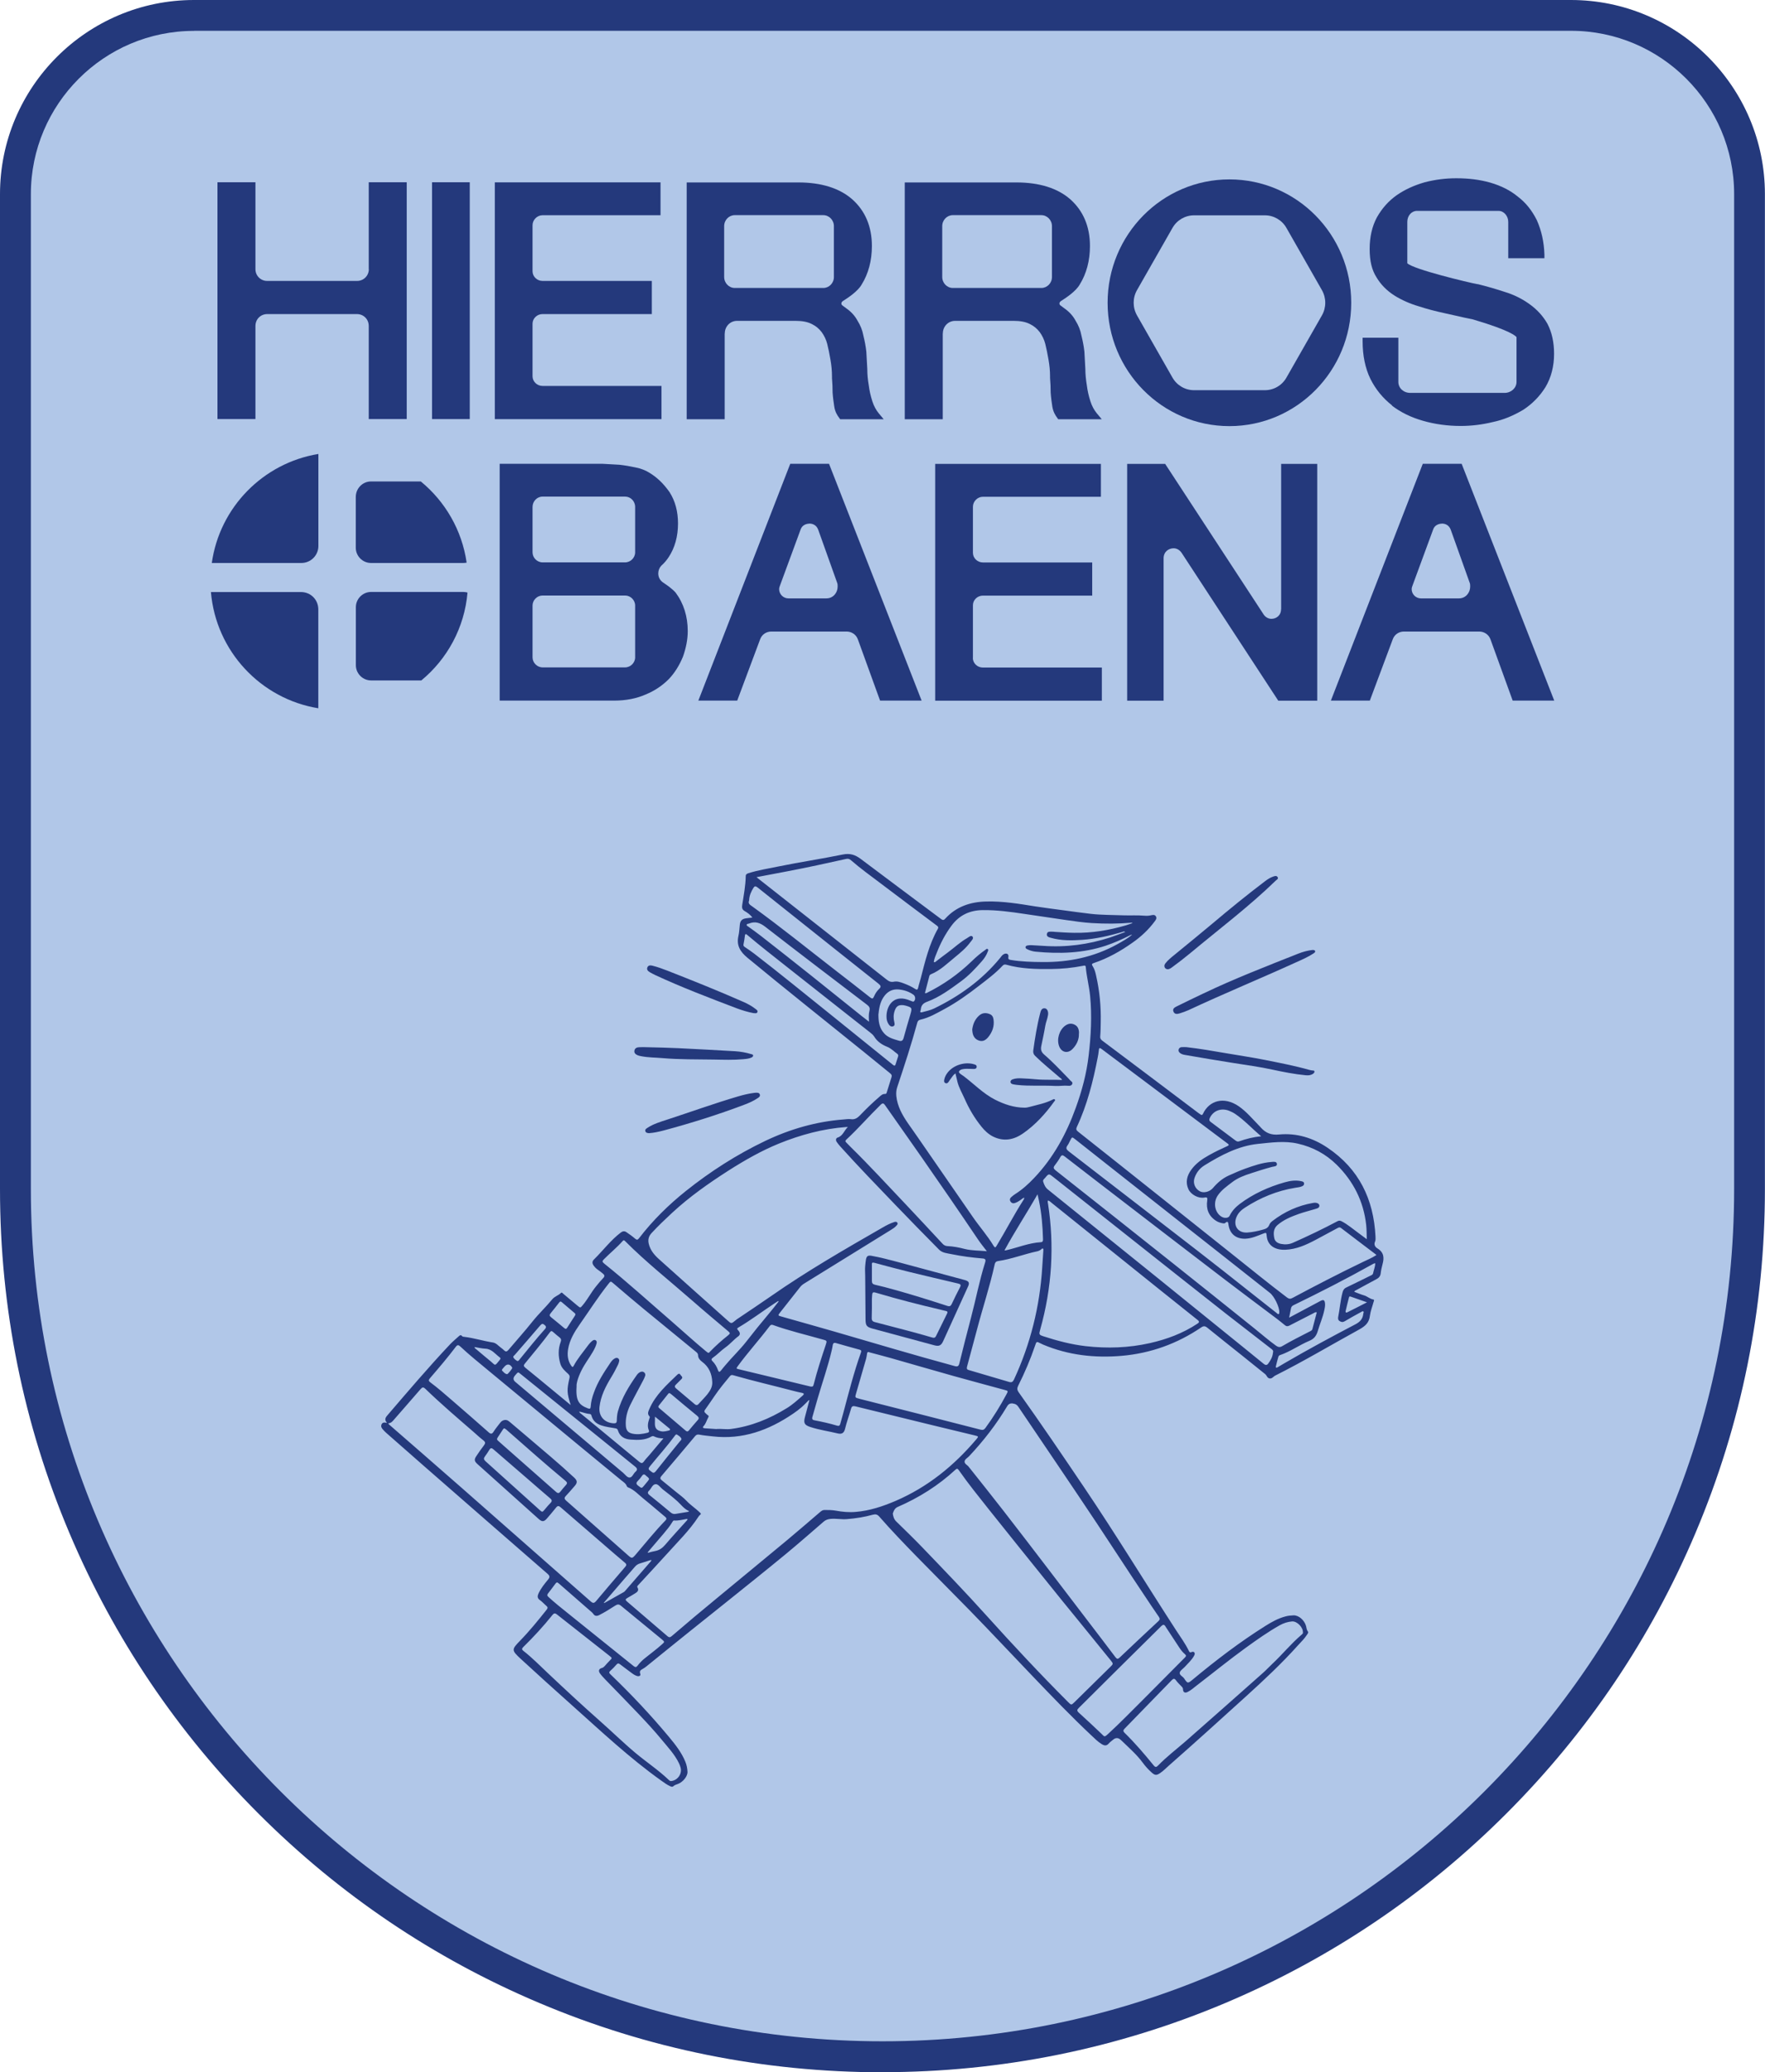 <?xml version="1.0" encoding="UTF-8"?>
<svg id="Capa_1" data-name="Capa 1" xmlns="http://www.w3.org/2000/svg" viewBox="0 0 203 238.19">
  <defs>
    <style>
      .cls-1 {
        fill: #24397c;
      }

      .cls-2 {
        fill: #b1c7e8;
      }
    </style>
  </defs>
  <path class="cls-2" d="m180.68,1.77H22.31C10.97,1.77,1.77,10.97,1.77,22.31v114.37c0,55.08,44.65,99.72,99.72,99.72h0c55.08,0,99.72-44.65,99.72-99.72V22.31c0-11.34-9.2-20.54-20.54-20.54Z"/>
  <path class="cls-1" d="m101.5,238.19c-13.7,0-26.99-2.68-39.51-7.98-12.09-5.11-22.94-12.43-32.26-21.75s-16.64-20.18-21.75-32.26c-5.29-12.51-7.98-25.81-7.98-39.51V22.31C0,10.01,10.01,0,22.31,0h158.37c12.3,0,22.31,10.01,22.31,22.31v114.37c0,13.7-2.68,26.99-7.98,39.51-5.11,12.09-12.43,22.94-21.75,32.26-9.32,9.32-20.18,16.64-32.26,21.75-12.51,5.29-25.81,7.98-39.51,7.98ZM22.31,3.55C11.97,3.55,3.55,11.97,3.55,22.31v114.37c0,54.01,43.94,97.95,97.95,97.95s97.95-43.94,97.95-97.95V22.31c0-10.35-8.42-18.77-18.76-18.77H22.31Z"/>
  <g>
    <path class="cls-1" d="m44.51,163.55c-.31-.34-.19-.6.02-.84,2.38-2.77,4.75-5.56,7.26-8.22.31-.32.66-.61.99-.91.12-.11.23-.17.36-.01.06.08.17.08.26.09,1.11.13,2.19.48,3.3.65.36.06.6.36.88.57.14.11.28.21.41.34.2.19.32.13.49-.06.92-1.09,1.88-2.15,2.77-3.27.71-.89,1.55-1.67,2.27-2.55.28-.34.72-.44,1.01-.74.09-.09.21.07.29.14.53.44,1.05.88,1.58,1.32.36.3.34.29.63-.05.57-.68.97-1.48,1.53-2.16.26-.32.52-.64.81-.94.21-.21.17-.36-.03-.52-.19-.15-.36-.3-.56-.43-.2-.13-.36-.3-.5-.49-.18-.24-.19-.49.03-.7,1.04-1.02,1.92-2.21,3.09-3.1.22-.17.43-.19.65-.04.34.23.68.47.99.74.21.18.31.15.47-.06,1.56-2.03,3.38-3.82,5.37-5.41,2.82-2.25,5.85-4.19,9.11-5.75,2.87-1.37,5.88-2.24,9.06-2.48.27-.02.55-.07.81-.03.47.07.77-.15,1.07-.46.7-.73,1.43-1.44,2.2-2.1.19-.17.38-.36.68-.34.12,0,.16-.09.18-.18.18-.59.36-1.17.55-1.76.08-.24-.07-.36-.21-.47-.98-.8-1.96-1.59-2.94-2.39-4.48-3.62-8.99-7.19-13.43-10.86-.82-.68-1.28-1.41-1.03-2.5.1-.42.11-.86.16-1.3.05-.43.23-.64.67-.72.24-.04.49-.06.77-.09-.25-.36-.58-.57-.9-.76-.32-.2-.3-.44-.26-.72.17-1.09.38-2.18.4-3.29,0-.2.13-.27.3-.33,1.14-.36,2.32-.54,3.48-.78,2.45-.5,4.93-.87,7.38-1.37.84-.17,1.43.03,2.07.51,3.05,2.3,6.13,4.58,9.19,6.87.19.14.32.23.52,0,1.26-1.39,2.89-1.94,4.72-1.98,1.9-.05,3.76.26,5.62.56,1.08.17,2.17.3,3.26.45,1.05.14,2.1.29,3.16.41,1.24.14,2.5.12,3.75.17.79.03,1.58-.03,2.37.04.26.02.52.02.77-.04.2-.04.44-.11.58.11.14.22,0,.41-.13.58-.71.96-1.57,1.76-2.54,2.44-1.38.98-2.85,1.81-4.46,2.35-.19.06-.29.13-.15.34.22.34.33.73.41,1.12.4,1.76.57,3.54.53,5.34-.01.54-.01,1.09-.06,1.63-.02.21.05.35.22.48,3.69,2.77,7.38,5.54,11.06,8.32.08.06.16.11.23.16.14.11.24.11.32-.08.7-1.48,2.38-2.03,4.11-.84.86.6,1.53,1.4,2.25,2.14.1.1.2.2.29.31.56.62,1.18.88,2.1.79,2.01-.19,3.89.39,5.56,1.52,3.62,2.43,5.31,5.92,5.52,10.2,0,.19.03.4-.04.56-.18.39,0,.66.29.83.73.45.76,1.08.56,1.8-.09.34-.17.69-.21,1.04-.04.37-.25.56-.55.71-.76.4-1.51.82-2.27,1.23-.08.04-.18.06-.22.19.37.14.74.3,1.12.41.38.11.67.41,1.08.48.13.02.05.19.02.28-.14.52-.35,1.04-.42,1.57-.09.8-.51,1.19-1.21,1.58-3.23,1.77-6.39,3.66-9.68,5.31-.22.11-.36.37-.64.33-.29-.04-.33-.35-.52-.5-.9-.72-1.8-1.45-2.7-2.17-1.32-1.05-2.64-2.1-3.95-3.16-.26-.21-.44-.22-.71-.03-2.76,1.87-5.81,2.97-9.13,3.26-3.11.27-6.15-.07-9.05-1.29-.1-.04-.19-.09-.29-.14-.47-.24-.47-.23-.63.25-.54,1.59-1.2,3.13-1.95,4.63-.13.26-.13.46.04.71,2.58,3.62,5.08,7.3,7.57,10.99,3.63,5.38,7.01,10.92,10.54,16.37.51.79,1.08,1.55,1.49,2.41.06.13.13.19.28.13.12-.05.26-.09.35.05.09.13.02.25-.04.37-.27.49-.69.86-1.06,1.27-.2.22-.52.4-.58.65-.07.29.33.44.49.67.42.62.43.61,1.01.13,2.66-2.21,5.41-4.31,8.34-6.15.73-.46,1.48-.88,2.33-1.1.3-.08.6-.11.91-.12.6-.02,1.24.54,1.44,1.22.06.21.06.44.21.63.1.13-.03.27-.1.38-.29.45-.67.82-1.03,1.21-1.87,2.09-3.91,3.99-5.98,5.87-2.93,2.66-5.86,5.31-8.83,7.92-.35.3-.66.64-1.05.9-.41.28-.6.27-.97-.06-.38-.34-.72-.71-1.02-1.12-.68-.93-1.55-1.68-2.37-2.48-.04-.04-.09-.08-.13-.12q-.46-.46-.94-.04c-.16.14-.34.26-.48.42-.26.31-.52.25-.81.07-.45-.27-.81-.65-1.19-1-2.32-2.18-4.53-4.48-6.73-6.78-2.42-2.52-4.8-5.07-7.24-7.57-2.04-2.09-4.12-4.16-6.16-6.25-1.45-1.49-2.89-2.98-4.26-4.55-.22-.25-.42-.3-.73-.22-.98.27-1.98.43-3,.51-.61.05-1.22-.08-1.84-.03-.32.03-.58.1-.83.32-1.45,1.25-2.88,2.51-4.36,3.73-2.16,1.78-4.34,3.52-6.52,5.27-1.53,1.23-3.06,2.44-4.59,3.67-1.65,1.32-3.28,2.65-4.93,3.98-.12.1-.25.18-.38.26-.22.13-.45.22-.31.59.08.2-.13.3-.34.25-.23-.06-.43-.19-.62-.33-.45-.34-.91-.67-1.36-1.02-.18-.14-.29-.13-.44.05-.2.24-.43.47-.67.68-.18.16-.18.26,0,.42,2.37,2.27,4.62,4.66,6.72,7.18.74.89,1.46,1.8,1.9,2.88.15.37.22.75.24,1.14.03.5-.51,1.18-1.1,1.4-.19.07-.38.12-.53.26-.11.11-.24.05-.36,0-.38-.17-.71-.42-1.05-.66-3.65-2.6-6.91-5.67-10.25-8.65-1.97-1.76-3.94-3.53-5.88-5.32-1.09-1.01-1.07-1.08-.09-2.09,1.1-1.13,2.08-2.34,3.06-3.57.14-.18.15-.29-.03-.44-.25-.21-.47-.47-.74-.66-.34-.23-.29-.5-.15-.8.28-.58.68-1.08,1.09-1.57.23-.28.19-.43-.07-.66-4.76-4.13-9.5-8.28-14.25-12.42-1.42-1.24-2.84-2.49-4.26-3.74-.14-.12-.27-.26-.4-.4-.16-.17-.28-.36-.18-.6.1-.24.31-.26.61-.18Zm53-34.01c-.06,0-.11,0-.17,0-2.69.2-5.25.89-7.74,1.9-2.04.83-3.94,1.92-5.8,3.1-2.28,1.46-4.49,3.01-6.48,4.85-.81.75-1.62,1.52-2.37,2.33-.35.38-.45.77-.33,1.26.18.73.63,1.26,1.16,1.74,2.62,2.36,5.26,4.7,7.89,7.05.44.4.45.39.92,0,.09-.08.18-.15.28-.21,1.26-.85,2.53-1.69,3.78-2.56,4.14-2.89,8.5-5.4,12.87-7.91.43-.25.87-.48,1.34-.63.13-.04.26-.05.35.08.08.13-.01.23-.09.32-.18.22-.43.37-.67.52-3.32,2.05-6.64,4.11-9.97,6.16-.18.11-.34.25-.47.42-.76.96-1.52,1.92-2.28,2.89-.28.36-.27.36.16.48,2.01.57,4.02,1.13,6.03,1.71,4.62,1.34,9.23,2.72,13.88,3.98.33.09.46.02.54-.31.43-1.74.87-3.48,1.33-5.21.56-2.12.97-4.28,1.63-6.38.11-.33.03-.45-.3-.47-1.19-.1-2.37-.25-3.53-.49-.52-.11-1.08-.13-1.47-.53-1.69-1.71-3.38-3.43-5.04-5.16-2.12-2.21-4.26-4.41-6.31-6.69-.15-.17-.29-.34-.42-.53-.13-.2-.1-.43.12-.5.6-.19.74-.81,1.15-1.19Zm-4.42,31.42s-.04-.02-.06-.03c-.28.28-.55.57-.85.83-.3.26-.62.5-.96.73-2.79,1.9-5.8,3.01-9.25,2.61-.52-.06-1.03-.1-1.54-.2-.22-.04-.35.01-.49.18-1.28,1.53-2.56,3.05-3.86,4.57-.19.23-.16.35.05.51.54.43,1.08.88,1.62,1.32.41.34.85.64,1.21,1.03.45.48,1.01.84,1.48,1.29.18.17.24.2.04.36-.05.04-.1.1-.14.16-1.04,1.6-2.42,2.93-3.68,4.34-1.07,1.19-2.18,2.36-3.26,3.54-.07.08-.16.15-.08.27.19.32,0,.51-.25.66-.31.19-.62.38-.94.56-.19.11-.23.21-.04.37,1.56,1.33,3.12,2.67,4.68,4.01.2.17.33.13.51-.03.86-.74,1.72-1.47,2.59-2.2.88-.73,1.76-1.46,2.64-2.19,2.68-2.22,5.37-4.42,8.05-6.65,1.27-1.06,2.52-2.14,3.77-3.21.14-.12.28-.22.47-.23.45,0,.9,0,1.34.08.76.14,1.53.21,2.29.14,1.6-.13,3.12-.64,4.59-1.27,3.67-1.58,6.69-4.03,9.26-7.06.29-.34.28-.35-.17-.46-1.62-.39-3.23-.78-4.85-1.17-2.96-.72-5.92-1.44-8.87-2.17-.29-.07-.43-.02-.51.28-.22.77-.5,1.52-.69,2.31-.11.45-.35.63-.8.53-1.07-.26-2.16-.41-3.2-.75-.67-.22-.79-.46-.61-1.14.17-.63.33-1.26.5-1.89Zm24.71-23.32c-.09.06-.15.09-.21.13-.25.19-.51.38-.81.49-.22.09-.43.05-.56-.16-.13-.21-.05-.39.12-.53.14-.12.29-.24.45-.34.8-.51,1.5-1.14,2.15-1.83,2.21-2.32,3.71-5.07,4.79-8.07.71-1.95,1.24-3.93,1.48-6,.27-2.28.39-4.56.17-6.85-.11-1.12-.4-2.2-.5-3.32-.02-.23-.17-.18-.31-.15-1.22.24-2.45.36-3.69.37-1.72.02-3.45-.02-5.12-.49-.18-.05-.31-.04-.45.11-.8.86-1.74,1.56-2.66,2.27-1.29,1-2.61,1.95-4.04,2.72-.88.47-1.75.99-2.74,1.21-.22.05-.31.14-.37.35-.68,2.5-1.49,4.96-2.31,7.42-.11.33-.13.67-.1,1.01.12,1.18.68,2.17,1.33,3.12.42.61.86,1.21,1.28,1.83,2.06,2.98,4.12,5.96,6.18,8.94.77,1.12,1.68,2.14,2.38,3.3.19.31.25.22.39-.02,1.04-1.72,1.96-3.5,3.04-5.19.05-.08.12-.15.1-.3Zm40.49,6.63s0-.06-.02-.06c-1.34-1.02-2.69-2.03-4.03-3.06-.14-.11-.25-.07-.39,0-.84.46-1.68.91-2.53,1.36-1.1.58-2.21,1.09-3.5,1.14-1.21.04-2.03-.51-2.13-1.57-.04-.42-.04-.43-.45-.27-.65.25-1.27.54-1.99.57-1.05.04-1.79-.52-1.95-1.57-.04-.27-.05-.55-.41-.22-.05.04-.16.03-.24.02-.28-.05-.55-.13-.79-.29-.86-.56-1.16-1.36-1.01-2.35.04-.28,0-.39-.33-.32-.67.13-1.54-.33-1.83-.95-.37-.8-.18-1.55.31-2.23.52-.73,1.23-1.23,2-1.66.7-.4,1.42-.74,2.15-1.07.2-.09.24-.17.04-.3-.07-.05-.13-.1-.2-.15-3.95-2.96-7.89-5.92-11.84-8.88-.81-.61-1.63-1.21-2.44-1.83-.23-.17-.31-.15-.33.14-.02.28-.08.56-.13.84-.53,2.74-1.21,5.44-2.4,7.98-.11.24-.06.37.14.53,3.14,2.48,6.27,4.97,9.4,7.46,2.76,2.2,5.52,4.4,8.28,6.59,2.11,1.68,4.21,3.39,6.36,5.02.24.18.41.17.66.03,2.66-1.42,5.35-2.81,8.07-4.12.52-.25,1.05-.47,1.53-.78Zm-55.61,29.66c.04.36.13.68.39.94,1.01.99,2.03,1.97,3.01,2.99,2.49,2.59,4.99,5.18,7.4,7.86,3.05,3.38,6.16,6.71,9.38,9.93.34.34.36.35.7.02,1.38-1.36,2.76-2.71,4.14-4.07.35-.35.36-.36.05-.75-1.23-1.51-2.45-3.02-3.68-4.53-1.24-1.52-2.48-3.03-3.7-4.56-2.22-2.75-4.44-5.51-6.65-8.28-1.17-1.48-2.36-2.94-3.44-4.49-.14-.2-.23-.21-.4-.05-1.96,1.81-4.19,3.21-6.63,4.27-.32.14-.46.42-.55.72Zm13.83-12.62c-.33-.02-.52.06-.68.34-1.24,2.07-2.71,3.97-4.37,5.73-.18.2-.5.34-.52.61-.02.29.36.41.5.64.02.04.06.07.09.11,1.3,1.64,2.6,3.26,3.88,4.91,1.74,2.24,3.47,4.5,5.2,6.76,1.46,1.9,2.9,3.81,4.36,5.71,1.11,1.45,2.22,2.9,3.32,4.36.17.22.28.24.49.04,1.48-1.41,2.97-2.8,4.46-4.19.17-.16.18-.28.05-.48-.58-.83-1.14-1.68-1.7-2.52-1.84-2.74-3.63-5.52-5.46-8.27-2.98-4.48-6.01-8.92-9.02-13.38-.16-.23-.35-.33-.61-.35Zm4.03-23.33c-.08.15-.01.27,0,.4.37,2.38.48,4.76.34,7.16-.15,2.47-.57,4.89-1.24,7.28-.16.57-.15.61.41.79,1.57.51,3.17.93,4.82,1.12,2.48.28,4.95.2,7.39-.35,1.94-.44,3.77-1.12,5.44-2.22.24-.16.28-.25.03-.45-1.46-1.16-2.91-2.32-4.37-3.49-4.12-3.31-8.24-6.62-12.37-9.93-.14-.11-.27-.26-.46-.31Zm-75.88,25.63c.05.07.05.1.07.11,2.76,2.4,5.52,4.8,8.27,7.21,4.98,4.37,9.96,8.76,14.94,13.14.25.22.39.23.62-.04,1.1-1.31,2.21-2.61,3.33-3.91.18-.2.2-.33-.03-.51-.75-.63-1.49-1.27-2.23-1.91-1.72-1.48-3.43-2.96-5.14-4.44-.22-.19-.35-.21-.54.03-.33.42-.68.82-1.02,1.22-.36.42-.58.44-.98.08-2.35-2.1-4.69-4.2-7.04-6.31-.36-.33-.39-.52-.12-.92.28-.42.57-.84.88-1.24.17-.22.17-.37-.06-.55-.39-.3-.76-.64-1.13-.97-1.87-1.62-3.76-3.23-5.54-4.95-.25-.24-.36-.22-.57.02-1.03,1.2-2.08,2.38-3.12,3.58-.15.17-.3.33-.58.35Zm13.54-.39c.18.01.3.12.43.22.67.57,1.35,1.14,2.03,1.72,1.8,1.54,3.63,3.05,5.37,4.67.39.36.4.6.05.99-.33.38-.66.77-1.01,1.14-.19.2-.17.33.04.52,2.37,2.09,4.74,4.18,7.11,6.28.45.4.49.39.89-.07,1.13-1.32,2.21-2.68,3.42-3.92.2-.2.11-.31-.06-.45-.8-.66-1.58-1.35-2.39-2-.61-.48-1.12-1.09-1.87-1.37-.05-.02-.1-.08-.12-.13-.11-.31-.38-.47-.62-.66-1.54-1.27-3.08-2.53-4.62-3.8-3.56-2.94-7.12-5.89-10.68-8.83-1.09-.9-2.19-1.79-3.23-2.76-.17-.16-.31-.23-.49,0-.95,1.26-1.98,2.46-3.01,3.66-.16.19-.16.3.04.45.86.64,1.67,1.35,2.48,2.05,1.42,1.22,2.83,2.46,4.24,3.7.25.22.38.22.57-.07.23-.37.52-.7.78-1.05.16-.21.38-.31.65-.3Zm8.12-4c-.12,1.72.19,2.24,1.29,2.66.24.09.31.04.33-.21.03-.54.17-1.07.36-1.58.44-1.26,1.17-2.36,1.91-3.46.13-.19.29-.38.5-.49.12-.06.24-.1.37-.02.12.08.16.21.13.34-.03.14-.07.28-.13.4-.24.5-.5.99-.79,1.46-.64,1.05-1.2,2.15-1.34,3.4-.12,1.06.58,1.84,1.66,1.88.23,0,.32-.06.33-.29.01-.37.03-.73.13-1.09.44-1.54,1.26-2.89,2.18-4.18.1-.14.23-.27.4-.34.15-.06.3-.07.43.04.14.11.17.26.12.41-.06.18-.14.35-.23.52-.49.94-1.01,1.87-1.48,2.82-.37.75-.57,1.55-.51,2.39.04.54.25.8.77.91.58.12,1.15.04,1.71-.1.14-.04.24-.11.17-.28-.2-.46-.1-.9.05-1.34.03-.09.1-.19.02-.27-.29-.3-.12-.58,0-.88.7-1.6,1.98-2.73,3.2-3.91.12-.11.25-.18.35,0,.08.15.36.27.13.5-.21.22-.43.44-.65.65-.17.17-.13.3.04.44.71.59,1.41,1.18,2.11,1.78.19.17.34.16.5-.04.32-.36.67-.7.97-1.07.32-.41.6-.85.57-1.41-.04-.95-.38-1.75-1.15-2.32-.26-.19-.47-.43-.48-.74,0-.21-.1-.29-.22-.4-.81-.67-1.62-1.33-2.44-2-2.37-1.93-4.73-3.86-7.05-5.86-.35-.3-.34-.3-.63.07-1.18,1.49-2.2,3.09-3.29,4.64-.6.86-1.15,1.77-1.32,2.83-.11.67-.04,1.32.36,1.9.12.17.19.19.29,0,.42-.8,1.01-1.48,1.54-2.2.18-.25.37-.49.62-.68.11-.08.23-.12.36-.05.13.08.14.22.11.35-.04.15-.09.29-.15.43-.34.76-.86,1.41-1.28,2.12-.49.82-.83,1.69-.88,2.27Zm20.69-58.4c.1.08.14.12.19.16,4.92,3.87,9.85,7.74,14.77,11.61.25.2.49.32.83.25.39-.08.77.05,1.14.19.45.17.9.37,1.3.63.19.13.3.13.36-.13.08-.37.21-.73.3-1.09.5-1.94.96-3.9,1.96-5.67.12-.21,0-.3-.14-.4-2.13-1.6-4.27-3.19-6.39-4.8-1.16-.88-2.34-1.72-3.43-2.67-.19-.17-.35-.23-.59-.17-2.24.5-4.49.99-6.75,1.42-1.16.22-2.31.44-3.53.67Zm70.19,41.66c-.02-.62-.01-1.16-.07-1.69-.3-2.71-1.47-5.01-3.39-6.91-1.25-1.23-2.75-2.04-4.48-2.43-1.53-.35-3.07-.12-4.57.03-2.25.23-4.25,1.29-6.16,2.47-.55.34-.93.83-1.14,1.44-.21.6.06,1.25.61,1.54.44.24,1.13.06,1.5-.37.51-.6,1.09-1.11,1.82-1.44.63-.28,1.25-.56,1.89-.79.98-.35,1.96-.69,3.01-.77.25-.02.59-.08.64.2.06.32-.33.31-.54.36-.83.22-1.65.48-2.47.75-.75.24-1.49.52-2.13,1.01-.61.47-1.24.9-1.68,1.56-.52.79-.33,1.91.42,2.39.35.23.83.2.96-.08.27-.56.68-.99,1.16-1.36,1.56-1.17,3.31-1.96,5.17-2.49.64-.18,1.29-.28,1.96-.12.14.03.28.09.28.27,0,.17-.11.25-.25.31-.25.11-.53.12-.79.17-2.08.34-3.99,1.13-5.75,2.27-.41.26-.77.59-.97,1.05-.45,1.02.15,1.9,1.24,1.82.6-.04,1.19-.17,1.77-.33.33-.09.61-.19.75-.56.06-.17.21-.32.35-.43,1.39-1.07,2.94-1.78,4.67-2.08.16-.03.33-.04.49.02.14.06.25.14.25.3,0,.15-.1.24-.22.29-.09.04-.18.06-.27.09-.63.19-1.28.35-1.9.57-.87.31-1.72.66-2.43,1.27-.47.4-.48.95-.37,1.5.08.41.41.6.79.67.46.09.92.06,1.35-.13,1.74-.77,3.45-1.59,5.13-2.48.17-.09.29-.08.46,0,.72.37,1.32.9,1.97,1.37.29.21.58.43.94.7Zm-7.35,45.18c.06-.58-.66-1.33-1.24-1.29-.51.04-.99.2-1.44.45-1.36.77-2.63,1.67-3.89,2.58-1.92,1.39-3.76,2.89-5.64,4.33-.34.26-.65.55-1.03.74-.33.17-.54.05-.55-.3,0-.15-.08-.24-.17-.33-.21-.22-.44-.43-.62-.68-.18-.25-.3-.25-.51-.03-1.8,1.86-3.6,3.71-5.4,5.55-.19.19-.21.31,0,.51,1.19,1.17,2.27,2.43,3.32,3.72.2.25.32.23.52.02.98-1.01,2.1-1.86,3.16-2.78,2.96-2.59,5.89-5.2,8.83-7.8.39-.34.74-.72,1.12-1.08,1.17-1.09,2.18-2.35,3.41-3.39.07-.06.14-.13.15-.23Zm-72.69,17.05s.06,0,.09,0c.72-.11,1.21-.84,1.03-1.53-.05-.18-.11-.36-.2-.53-.48-.99-1.23-1.78-1.92-2.62-.87-1.06-1.8-2.06-2.74-3.05-1.26-1.32-2.54-2.63-3.81-3.94-.21-.22-.43-.45-.6-.69-.22-.3-.13-.54.22-.63.15-.04.24-.14.34-.24.18-.2.35-.41.55-.6.3-.3.31-.29-.04-.57-2-1.57-4.01-3.15-6.01-4.73-.24-.19-.37-.16-.54.06-1.04,1.3-2.17,2.52-3.36,3.69-.17.17-.16.28.02.42,1.03.8,1.93,1.73,2.88,2.62,1.94,1.83,3.89,3.64,5.89,5.41,1.39,1.22,2.71,2.52,4.13,3.71,1.27,1.06,2.65,1.97,3.85,3.12.06.06.13.11.23.11Zm29.24-90.56c.1,0,.13,0,.15,0,1.93-.95,3.67-2.17,5.22-3.67.49-.48,1.01-.92,1.57-1.31.07-.05.14-.15.25-.09.12.08.06.19.02.29-.15.42-.39.78-.68,1.11-.74.84-1.5,1.66-2.42,2.33-1.22.89-2.44,1.8-3.87,2.33-.46.17-.68.4-.73.85,0,.06-.02.12-.04.17-.07.18,0,.24.18.19.47-.13.94-.22,1.38-.43,2.92-1.42,5.51-3.27,7.58-5.79.14-.17.25-.37.47-.47.3-.14.56.01.5.33-.05.29.08.31.29.35,1.2.2,2.41.23,3.63.24,3.05.03,5.93-.57,8.61-2.05.59-.33,1.18-.65,1.7-1.1-.08,0-.16.04-.23.07-.9.46-1.83.87-2.8,1.2-2.63.87-5.32.95-8.05.69-.34-.03-.67-.13-.98-.28-.09-.05-.2-.1-.2-.23,0-.14.13-.19.25-.21.14-.02.28-.04.42-.03.46.02.92.05,1.38.08,2.62.19,5.18-.16,7.67-.96.58-.19,1.14-.42,1.76-.64-.17-.1-.27-.02-.36.01-1.51.44-3.04.79-4.61.9-1.21.08-2.41.1-3.58-.23-.23-.06-.54-.14-.47-.46.06-.3.36-.25.59-.25.09,0,.19,0,.28.02.75.05,1.51.1,2.26.11,2.03.04,3.99-.29,5.93-.85.27-.08.53-.18.79-.27-.07-.05-.13-.05-.18-.04-1.5.13-2.99.13-4.49.04-1-.06-1.99-.21-2.99-.35-1.59-.23-3.17-.46-4.76-.7-1.6-.24-3.2-.46-4.82-.44-1.51.02-2.7.59-3.6,1.81-.71.96-1.25,2-1.68,3.1-.14.35-.3.69-.34,1.06.12.06.18-.01.24-.06.47-.36.93-.72,1.41-1.07.73-.54,1.39-1.17,2.18-1.62.19-.11.45-.37.62-.18.18.21-.1.45-.24.64-.5.68-1.15,1.22-1.8,1.75-.87.71-1.67,1.51-2.73,1.94-.09.04-.16.1-.19.2-.17.66-.34,1.32-.52,2.01Zm7.11,29.68c-.38-.5-.73-.92-1.03-1.37-2.15-3.19-4.33-6.36-6.53-9.51-1.38-1.97-2.77-3.94-4.15-5.91-.17-.24-.28-.29-.53-.04-1.33,1.3-2.55,2.71-3.92,3.98-.13.12-.16.21-.02.34.18.17.34.36.52.53,2.19,2.15,4.26,4.41,6.37,6.63,1.4,1.48,2.79,2.98,4.18,4.47.16.18.35.27.58.28.67.03,1.33.16,1.99.33.81.2,1.63.17,2.53.26Zm-13.56,11.58c-.16-.04-.21.05-.23.19-.03.19-.05.38-.1.56-.38,1.32-.76,2.63-1.14,3.94-.16.54-.17.54.37.68.02,0,.05.01.07.02,4.62,1.17,9.24,2.34,13.86,3.53.27.07.41,0,.56-.2.9-1.23,1.7-2.52,2.42-3.87.2-.38.2-.39-.22-.5-1.96-.53-3.92-1.06-5.87-1.6-2.42-.68-4.83-1.38-7.25-2.07-.82-.23-1.64-.44-2.46-.66Zm19.92-9.74c.04-.65.09-1.29.13-1.94,0-.08.03-.18-.06-.22-.07-.03-.13.04-.18.09-.14.11-.3.2-.47.23-1.51.32-2.96.9-4.5,1.12-.22.03-.33.14-.38.35-.56,2.55-1.39,5.03-2.05,7.55-.37,1.4-.75,2.8-1.13,4.21-.05.19-.07.34.17.41,1.55.45,3.1.91,4.65,1.37.3.09.44,0,.57-.27,1.9-4.09,2.97-8.4,3.25-12.89Zm31.55,5.17c-.17-.04-.25.06-.36.11-.93.47-1.85.94-2.77,1.42-.2.1-.34.09-.51-.05-.31-.26-.62-.5-.94-.75-1.94-1.46-3.89-2.91-5.83-4.39-3.85-2.94-7.7-5.9-11.54-8.85-2.34-1.8-4.68-3.59-7.01-5.4-.22-.17-.35-.21-.51.07-.18.33-.4.64-.63.94-.19.24-.17.37.07.57,4.55,3.59,9.09,7.18,13.63,10.79,3.09,2.45,6.16,4.92,9.24,7.38.84.67,1.64,1.38,2.52,2.01.23.16.45.19.69.04,1.04-.61,2.12-1.15,3.19-1.7.12-.06.24-.11.28-.25.17-.65.34-1.29.51-1.94Zm-17.62,35.91c-.19.08-.33.25-.48.4-1.54,1.52-3.07,3.03-4.6,4.55-1.55,1.54-3.09,3.08-4.64,4.61-.22.21-.24.33,0,.55.88.79,1.73,1.6,2.59,2.41.37.35.32.46.81,0,1.32-1.21,2.57-2.5,3.84-3.76,1.66-1.66,3.3-3.33,4.96-4.99.15-.15.18-.24,0-.39-.25-.21-.46-.47-.64-.75-.52-.8-1.05-1.6-1.57-2.39-.06-.1-.11-.21-.26-.23Zm12.61-31.27c.09-.28-.12-.38-.27-.5-1.7-1.33-3.42-2.64-5.12-3.97-3.47-2.73-6.93-5.47-10.39-8.21-3.16-2.5-6.31-4.99-9.46-7.49-.54-.43-.54-.44-.98.09-.11.13-.28.23-.2.45.11.34.24.64.54.88,4.17,3.35,8.33,6.7,12.49,10.06,3.42,2.76,6.83,5.52,10.24,8.28.68.55,1.35,1.1,2.03,1.65.18.15.38.28.57.02.28-.38.51-.79.55-1.26Zm-64.97.02c.14,0,.18-.1.24-.16.65-.67,1.35-1.29,2.08-1.87.22-.18.23-.25.02-.43-1.41-1.19-2.82-2.37-4.2-3.58-2.57-2.25-5.26-4.37-7.68-6.8-.1-.1-.17-.15-.28-.02-.67.76-1.47,1.4-2.18,2.12-.2.2-.17.29.03.46,2.65,2.12,5.17,4.41,7.74,6.63,1.34,1.16,2.64,2.36,4,3.48.08.07.17.12.24.17Zm11.8,3.87c.23.03.29,0,.36-.29.38-1.51.87-2.99,1.36-4.46.17-.52.17-.52-.35-.66-1.9-.54-3.84-.99-5.7-1.66-.23-.08-.32.03-.43.18-1.16,1.53-2.45,2.95-3.59,4.5-.24.33-.25.33.15.42,1.48.36,2.96.71,4.44,1.07,1.25.3,2.5.6,3.77.91Zm-10.83,4.88c.56-.04,1.11.07,1.66,0,2.32-.3,4.44-1.17,6.42-2.39.67-.41,1.24-.93,1.83-1.45.2-.17.16-.26-.08-.31-.35-.07-.69-.15-1.03-.24-2.28-.6-4.58-1.13-6.85-1.78-.16-.05-.29-.05-.41.1-.28.35-.57.69-.85,1.04-.67.82-1.23,1.73-1.85,2.59-.31.44-.34.42.07.79.08.07.26.12.15.3-.19.33-.27.72-.54,1.01-.15.16-.08.24.12.26.46.03.92.06,1.37.09Zm-18.31,17.64c-.13,0-.18.09-.24.17-.27.36-.53.72-.81,1.07-.14.18-.13.29.04.44.72.66,1.49,1.27,2.25,1.88,2.51,2.02,5.02,4.03,7.53,6.05.19.15.31.16.46-.04.24-.32.52-.61.84-.86.65-.53,1.33-1.02,1.95-1.58.34-.3.34-.3-.01-.6-1.57-1.29-3.14-2.57-4.7-3.86-.22-.18-.4-.17-.63-.02-.61.39-1.21.77-1.86,1.1-.28.14-.52.13-.7-.16-.04-.07-.11-.12-.17-.18-1.25-1.09-2.5-2.19-3.76-3.28-.06-.05-.13-.1-.18-.13Zm83.04-31.05c.03-.57-.57-1.84-1.09-2.24-3.48-2.75-6.96-5.5-10.45-8.24-2.83-2.23-5.65-4.45-8.48-6.68-1.16-.91-2.31-1.83-3.47-2.74-.35-.27-.35-.27-.56.14-.1.2-.19.41-.32.59-.21.29-.12.45.14.66,3,2.31,6,4.63,9,6.94,3.87,2.98,7.74,5.96,11.56,9,1.12.89,2.24,1.77,3.36,2.65.07.06.14.15.24.12.08-.03.05-.12.06-.19Zm-60.98-47.34c-.17.36.11.51.38.7,3.26,2.35,6.39,4.89,9.57,7.35,1.34,1.03,2.67,2.07,3.99,3.11.21.16.31.14.41-.1.14-.32.33-.64.59-.88.3-.27.18-.41-.07-.62-1.62-1.28-3.23-2.57-4.85-3.85-3.03-2.41-6.06-4.82-9.08-7.23-.21-.16-.33-.12-.45.08-.26.43-.47.87-.49,1.43Zm7.27,59.39c-.06.27.07.33.24.36.88.17,1.75.36,2.61.62.21.06.3,0,.36-.2.11-.41.23-.82.34-1.22.63-2.34,1.22-4.7,2.04-6.99.07-.2.02-.28-.17-.33-.91-.25-1.82-.5-2.72-.76-.22-.06-.31.03-.35.22-.04.22-.07.44-.13.66-.44,1.87-1.08,3.68-1.62,5.53-.21.72-.41,1.45-.6,2.11Zm54.85-11.44c.28-.15.51-.27.73-.39.96-.51,1.91-1.02,2.87-1.53.33-.17.46-.11.51.24.04.28-.02.56-.08.84-.17.81-.51,1.57-.74,2.36-.16.54-.4.91-.98,1.15-1.15.48-2.17,1.23-3.37,1.64-.1.03-.16.1-.19.2-.1.35-.2.7-.28,1.06-.04.18.03.23.19.14.26-.15.51-.3.76-.45,2.69-1.57,5.44-3.05,8.19-4.49.54-.28.85-.63.91-1.22,0-.09.1-.19,0-.26-.09-.06-.18.03-.26.07-.63.35-1.27.69-1.88,1.06-.22.13-.39.1-.58-.02-.19-.11-.2-.29-.17-.47.19-.94.25-1.89.5-2.82.06-.24.17-.45.43-.57.94-.45,1.86-.91,2.8-1.37.12-.06.25-.11.28-.25.08-.39.24-.76.26-1.16-.15-.01-.25.07-.35.12-2.97,1.66-5.99,3.2-9.05,4.69-.15.07-.25.17-.29.33-.07.34-.14.69-.22,1.1Zm-44.98-30.03c.03-.12,0-.22-.1-.29-.39-.28-.72-.64-1.19-.82-.6-.24-1.12-.6-1.47-1.17-.11-.17-.26-.31-.42-.43-.85-.66-1.69-1.32-2.53-1.99-2.41-1.9-4.82-3.8-7.23-5.7-1.48-1.17-2.97-2.33-4.41-3.55-.17-.15-.25-.14-.28.1-.04.32-.08.63-.15.94-.04.17,0,.25.15.35.36.24.73.49,1.07.75,3,2.31,5.93,4.71,8.89,7.08,2.36,1.9,4.72,3.81,7.08,5.71.12.1.23.14.29-.05.1-.31.2-.63.3-.94Zm-43.66,36.34c-.11,0-.12,0-.43.37q-.32.39.06.71c4.13,3.48,8.26,6.96,12.39,10.44.24.2.47.56.75.55.31,0,.43-.45.68-.66.27-.24.2-.4-.06-.61-1.26-1.01-2.51-2.03-3.77-3.05-3.14-2.54-6.27-5.07-9.41-7.6-.07-.06-.15-.11-.2-.15Zm40.31-40.32c-.03-.48-.05-.88.05-1.26.09-.34-.04-.51-.29-.7-3.9-2.97-7.81-5.94-11.69-8.95-.61-.47-1.16-.66-1.86-.38-.02,0-.05.01-.07.02-.08.02-.18.02-.21.11-.03.12.08.16.16.21.49.36,1,.71,1.48,1.09,3.89,3.03,7.74,6.11,11.58,9.2.26.21.53.42.85.66Zm-34.31,44.07c-.44-1.43-.46-1.71-.14-3.13.04-.2,0-.32-.15-.46-.37-.34-.76-.67-.91-1.19-.24-.84-.26-1.67.05-2.5.08-.21.05-.36-.13-.5-.26-.2-.51-.42-.76-.64-.15-.14-.24-.11-.36.05-.91,1.23-1.9,2.4-2.87,3.59-.18.21-.14.32.05.48.99.8,1.97,1.61,2.95,2.42.74.61,1.47,1.21,2.28,1.88Zm-3.27,12.24c.07,0,.13-.07.18-.13.25-.28.48-.58.75-.85.23-.23.19-.37-.04-.56-.81-.68-1.61-1.39-2.41-2.08-1.37-1.18-2.74-2.36-4.1-3.54-.2-.18-.33-.18-.47.06-.16.26-.33.52-.51.76-.16.21-.14.35.06.54,2.1,1.88,4.19,3.77,6.29,5.66.07.06.14.13.25.15Zm-4.34-9.57c-.11,0-.15.07-.19.13-.21.32-.41.63-.62.95-.09.14-.06.24.05.33.21.19.42.38.63.56,2.02,1.78,4.04,3.55,6.05,5.33.22.19.35.17.51-.04.2-.26.42-.51.64-.76.17-.19.13-.3-.05-.46-2.32-1.92-4.56-3.92-6.82-5.9-.07-.06-.15-.11-.21-.15Zm43-47.61c0,.75.06,1.56.67,2.22.45.49,1.05.64,1.65.82.37.12.5-.01.59-.35.24-.9.51-1.79.77-2.68.21-.73.19-.78-.55-.99-.08-.02-.16-.04-.24-.05-.57-.06-.83.1-1.02.64-.15.44-.15.88-.04,1.32.04.17.08.38-.13.46-.22.09-.39-.04-.51-.21-.18-.26-.26-.56-.26-.87-.03-1.16.73-2.55,2.43-1.98.18.06.35.13.53.2.08.03.15.05.22-.03.18-.2.15-.58-.09-.74-.5-.36-1.08-.54-1.68-.6-.65-.06-1.19.17-1.61.69-.48.6-.64,1.3-.72,2.13Zm18.3,20.71c-1.25,2.18-2.61,4.25-3.8,6.44.08,0,.11.02.14,0,1.35-.3,2.65-.86,4.05-.94.21-.01.25-.15.24-.35-.04-1.47-.16-2.94-.46-4.39-.05-.26-.12-.52-.17-.77Zm-43.01,28.05c-.43,0-.77-.07-1.08-.22-.11-.06-.2-.05-.3,0-.75.44-1.57.42-2.4.36-.74-.05-1.26-.36-1.48-1.08-.05-.16-.15-.19-.31-.22-.53-.1-1.07-.15-1.59-.33-.53-.18-.94-.49-1.11-1.05-.03-.11-.06-.25-.2-.26-.42-.03-.81-.2-1.23-.28.03.15.14.19.22.26.77.64,1.55,1.28,2.32,1.91,1.45,1.2,2.91,2.4,4.36,3.6.22.18.36.21.54-.04.17-.24.38-.45.57-.67.55-.65,1.09-1.29,1.68-1.99Zm13.23-15.73s-.03-.04-.05-.06c-.17.11-.34.23-.52.34-1.36.9-2.65,1.88-4.06,2.71-.19.11-.15.18-.03.31.26.28.27.52.02.7-.52.38-.93.89-1.47,1.27-.51.36-.93.83-1.45,1.19-.16.11-.22.23-.05.39.29.29.49.63.63,1.02.1.3.21.24.37.04.14-.19.3-.36.45-.55.78-.94,1.68-1.78,2.44-2.75.84-1.08,1.7-2.15,2.58-3.19.39-.46.76-.94,1.14-1.42Zm55.5-19c-1.02-.84-1.89-1.82-2.98-2.56-.22-.15-.47-.27-.72-.37-.9-.35-1.79-.01-2.19.8-.09.19-.12.34.09.49.96.71,1.91,1.43,2.86,2.14.12.09.25.14.4.09.82-.29,1.66-.5,2.55-.59Zm-68.01,29.54c-.12-.03-.17.04-.22.11-.35.43-.69.87-1.04,1.3-.11.14-.06.23.06.32,1.01.85,2.02,1.71,3.02,2.57.15.13.25.12.38-.03.32-.39.65-.78.99-1.16.19-.2.17-.33-.04-.51-1-.81-1.98-1.64-2.97-2.47-.06-.05-.13-.1-.18-.13Zm2.16,13.63s.02-.06.03-.09c-.55-.24-.89-.72-1.31-1.11-.55-.5-1.14-.95-1.72-1.4-.27-.21-.51-.63-.84-.57-.32.05-.46.5-.71.74-.18.17-.18.32.03.49.83.66,1.64,1.34,2.46,2.02.17.14.35.2.56.16.51-.08,1.02-.16,1.53-.25Zm-9.75,10.45s.03.03.05.04c.74-.42,1.48-.83,2.22-1.25.06-.03.12-.08.16-.13.96-1.1,1.92-2.2,2.88-3.31.06-.07.17-.13.14-.28-.42.14-.83.28-1.25.4-.26.07-.47.2-.64.41-.37.44-.76.87-1.14,1.31-.81.93-1.61,1.87-2.42,2.81Zm-3.28-33.08c.03-.12-.04-.18-.1-.23-.49-.41-.97-.82-1.46-1.24-.14-.12-.21-.07-.31.06-.32.41-.64.82-.97,1.22-.14.17-.16.29.03.44.52.41,1.02.84,1.53,1.26.16.13.25.12.36-.06.27-.44.56-.87.84-1.31.03-.05.06-.1.08-.14Zm8.31,27.27s.03.04.05.07c.27-.07.54-.15.82-.2.47-.09.82-.33,1.14-.7.8-.94,1.64-1.85,2.47-2.77.05-.06.14-.1.08-.23-.5.08-1,.23-1.52.19-.09,0-.13.08-.18.16-.3.5-.67.94-1.04,1.38-.6.71-1.2,1.41-1.81,2.12Zm3.35-13.53c-.12-.01-.15.07-.2.13-.9,1.22-1.92,2.35-2.88,3.53-.16.2-.23.34.03.51.21.13.36.42.65.05.9-1.15,1.83-2.27,2.75-3.41.09-.11.27-.22.16-.39-.12-.19-.32-.31-.5-.42Zm-18.32-8.44c.16,0,.21-.14.29-.23.94-1.15,1.86-2.31,2.85-3.41.16-.18.22-.3,0-.49-.2-.18-.32-.19-.51.03-.97,1.14-1.95,2.26-2.93,3.39-.08.09-.24.18-.15.32.1.17.27.29.44.39Zm-4.94-1.63c.02.18.13.21.21.28.55.46,1.09.93,1.65,1.38.57.47.43.61,1.02-.12.02-.03.04-.06.06-.08.07-.09.07-.17-.02-.24-.53-.38-.92-.98-1.67-1.01-.41-.02-.82-.12-1.25-.19Zm102.65-5.12c-.69-.24-1.29-.45-1.89-.66-.1-.03-.16,0-.18.1-.13.51-.26,1.02-.38,1.54-.04.15.02.25.19.17.73-.36,1.46-.74,2.27-1.15Zm-81.89,13.13c0,.32,0,.56-.01.79-.01.53.21.81.73.91.31.06.61-.03.9-.1.15-.04.15-.14.04-.23-.53-.44-1.07-.88-1.66-1.36Zm-.68,7.19c-.05-.21-.24-.27-.35-.39-.17-.19-.32-.2-.47.03-.14.2-.3.4-.47.57-.22.22-.21.36.04.55.41.32.4.33.72-.06.13-.15.26-.31.38-.46.06-.07.1-.15.15-.22Zm-15.73-12.78s-.02-.05-.04-.08c-.23-.37-.55-.41-.84-.09-.09.1-.17.19-.25.29-.06.07-.09.16-.02.22.17.15.3.36.56.38.09,0,.59-.63.59-.73Z"/>
    <path class="cls-1" d="m150.96,109.19c.14.01.26,0,.3.13.03.13-.08.19-.16.25-.63.42-1.32.72-2.01,1.03-4.11,1.87-8.29,3.59-12.38,5.5-.33.15-.68.27-1.03.38-.27.08-.57.13-.71-.19-.15-.34.13-.5.38-.62,1.01-.5,2.03-.99,3.06-1.48,3.56-1.7,7.23-3.12,10.89-4.57.55-.22,1.12-.37,1.67-.43Z"/>
    <path class="cls-1" d="m134.31,111.41c-.16-.01-.28-.07-.35-.21-.08-.17-.03-.32.07-.46.3-.39.68-.69,1.05-.99,1.45-1.19,2.91-2.37,4.35-3.58,1.98-1.67,3.98-3.3,6.04-4.86.3-.23.62-.44.98-.56.17-.06.37-.12.49.06.13.2-.07.29-.19.39-3.09,3-6.52,5.58-9.82,8.33-.7.58-1.42,1.14-2.15,1.67-.14.1-.29.2-.47.21Z"/>
    <path class="cls-1" d="m74.64,130.25c-.17-.02-.35-.03-.41-.22-.07-.2.09-.3.23-.39.71-.47,1.52-.7,2.31-.96,2.7-.88,5.38-1.85,8.1-2.65.61-.18,1.23-.33,1.86-.41.07,0,.14-.02.21-.02.18,0,.38-.01.45.2.07.21-.09.32-.24.42-.47.32-.99.55-1.52.75-3.04,1.15-6.13,2.12-9.26,2.96-.57.15-1.15.28-1.73.32Z"/>
    <path class="cls-1" d="m76.17,121.62c-.81-.07-1.63-.06-2.43-.22-.14-.03-.28-.05-.41-.11-.23-.1-.42-.26-.36-.54.05-.27.28-.37.53-.38.32-.01.64-.02.95,0,1.19.03,2.38.05,3.57.11,2.18.1,4.36.23,6.53.35.63.04,1.24.15,1.84.33.1.03.23.03.23.17,0,.12-.1.18-.2.23-.31.14-.64.16-.97.19-1.11.1-2.21.06-3.32.04-1.99-.03-3.99,0-5.97-.17Z"/>
    <path class="cls-1" d="m136.45,120.36c1.54.18,2.96.42,4.39.67,1.57.27,3.14.5,4.7.81,1.7.34,3.4.67,5.07,1.14.1.03.21.04.31.06.1.02.24-.03.26.12.01.11-.07.2-.16.26-.26.18-.55.2-.85.17-1.28-.12-2.54-.37-3.8-.64-1.5-.33-3.02-.53-4.53-.77-1.86-.29-3.72-.61-5.58-.93-.19-.03-.37-.09-.52-.2-.13-.1-.22-.22-.19-.39.04-.18.18-.29.35-.3.21-.01.42,0,.54,0Z"/>
    <path class="cls-1" d="m86.66,116.45c-.65-.12-1.29-.32-1.92-.55-3.15-1.2-6.31-2.4-9.37-3.82-.21-.1-.42-.21-.63-.33-.2-.12-.38-.28-.29-.54.11-.28.35-.27.6-.21.59.15,1.15.35,1.71.57,2.91,1.14,5.81,2.3,8.67,3.56.51.22,1,.48,1.44.82.12.1.32.19.24.39-.08.19-.29.1-.46.11Z"/>
    <path class="cls-1" d="m99.51,145.52c.03-.26.04-.52.09-.77.08-.37.22-.47.61-.41,1.07.19,2.12.47,3.17.75,2.53.68,5.05,1.36,7.58,2.04.47.13.58.31.38.74-.95,2.1-1.9,4.19-2.86,6.28-.24.53-.5.63-1.06.47-2.36-.64-4.71-1.27-7.07-1.91-.65-.18-.79-.33-.8-1.01-.02-1.68-.03-3.37-.04-5.05,0-.38-.04-.75,0-1.13Zm.77,3.77c0,.62.01,1.4-.02,2.17-.01.31.09.44.38.51,2.2.58,4.41,1.13,6.59,1.77.2.06.34.02.43-.18.41-.85.83-1.7,1.25-2.54.1-.19.09-.3-.15-.34-.22-.04-.43-.11-.65-.16-2.4-.56-4.79-1.17-7.15-1.87-.65-.19-.64-.21-.68.64Zm0-3.92c0,.62,0,1.25,0,1.87,0,.24.09.37.35.43.76.17,1.51.37,2.26.58,2.03.56,4.05,1.2,6.06,1.85.27.09.4.03.52-.23.3-.64.61-1.28.94-1.9.15-.29.07-.37-.22-.44-1.89-.44-3.79-.89-5.68-1.35-1.31-.32-2.6-.67-3.9-1.02-.2-.05-.36-.09-.33.2Z"/>
    <path class="cls-1" d="m109.9,123.37c-.26.17-.39.41-.55.62-.09.11-.16.23-.24.35-.09.12-.19.23-.36.16-.18-.07-.18-.24-.15-.39.06-.32.21-.6.41-.85.69-.86,2.01-1.25,3.05-.92.14.04.28.1.27.28,0,.2-.17.25-.33.25-.28,0-.57-.03-.85-.02-.32.01-.72.04-.85.31-.08.16.3.37.5.51,1.22.91,2.27,2.03,3.65,2.73,1.07.54,2.17.91,3.38.92.22,0,.42-.04.63-.1.87-.24,1.77-.4,2.59-.82.08-.04.18-.11.26-.03.1.09,0,.17-.06.24-1,1.4-2.15,2.66-3.56,3.65-1.07.75-2.23.99-3.47.38-.54-.27-.97-.68-1.34-1.14-.79-.98-1.42-2.04-1.93-3.2-.29-.65-.65-1.25-.83-1.95-.08-.32-.15-.63-.23-.98Z"/>
    <path class="cls-1" d="m122.15,124.14c-.03-.15-.17-.2-.26-.28-.95-.83-1.94-1.61-2.84-2.5-.18-.18-.24-.37-.21-.61.2-1.45.43-2.89.8-4.31.07-.26.16-.59.54-.54.26.03.42.37.36.76-.06.43-.25.83-.32,1.26-.13.78-.3,1.55-.46,2.32-.08.4,0,.69.34.98,1,.86,1.9,1.83,2.82,2.77.07.07.12.14.19.21.12.11.3.2.21.4-.08.19-.28.22-.45.2-.51-.05-1.01.05-1.52.02-1.46-.08-2.92.04-4.38-.12-.16-.02-.33-.04-.49-.08-.13-.03-.25-.11-.26-.26,0-.16.11-.25.25-.3.35-.13.72-.13,1.08-.11.55.02,1.11.06,1.66.11.97.09,1.95.02,2.93.07Z"/>
    <path class="cls-1" d="m111.83,118.27c.09-.61.32-1.12.77-1.53.38-.34.8-.36,1.25-.17.27.11.38.33.42.61.11.77-.13,1.44-.61,2.03-.26.31-.58.54-1.02.41-.45-.13-.7-.46-.78-.91-.03-.15-.03-.3-.04-.43Z"/>
    <path class="cls-1" d="m124.09,118.98c-.03.63-.31,1.16-.74,1.6-.55.56-1.27.39-1.54-.34-.29-.79.01-1.82.68-2.33.34-.25.7-.33,1.09-.14.38.18.5.51.52.9,0,.1-.01.21-.02.32Z"/>
  </g>
  <g>
    <g>
      <path class="cls-1" d="m40.92,57.13v5.83c0,.96.79,1.75,1.75,1.75h10.62c.13,0,.26-.02.38-.04-.54-3.75-2.48-7.04-5.27-9.33h-5.73c-.96,0-1.75.79-1.75,1.79Z"/>
      <path class="cls-1" d="m53.77,68.11c-.15-.04-.31-.07-.47-.07h-10.62c-.96,0-1.75.79-1.75,1.75v6.67c0,.96.79,1.75,1.75,1.75h5.78c2.97-2.45,4.96-6.04,5.31-10.1Z"/>
      <path class="cls-1" d="m36.61,70.05c0-1.12-.87-2-2-2h-10.35c.57,6.79,5.72,12.28,12.35,13.36v-11.36Z"/>
      <path class="cls-1" d="m34.66,64.71c1.08,0,1.96-.87,1.96-1.96v-10.57c-6.36,1.04-11.36,6.13-12.26,12.53h10.3Z"/>
    </g>
    <g>
      <path class="cls-1" d="m77.69,68.1c-.38-.43-.97-.84-1.39-1.12-.38-.25-.59-.62-.59-1.07,0-.34.13-.66.35-.89.32-.28.6-.61.84-.97.71-1.07,1.08-2.38,1.08-3.88,0-1.38-.32-2.58-.97-3.6-.69-.98-1.45-1.71-2.32-2.23-.45-.29-.99-.49-1.59-.61-.59-.13-1.24-.24-1.85-.31l-1.96-.11h-11.82v27.22h13.16c1.36,0,2.58-.24,3.62-.7,1.03-.42,1.9-1,2.68-1.78.66-.7,1.19-1.53,1.62-2.57.36-1.01.55-2,.55-2.94,0-1.69-.47-3.18-1.39-4.42l-.02-.03Zm-5.79-3.46h-9.5c-.62,0-1.15-.53-1.15-1.15v-5.22c0-.65.52-1.19,1.15-1.19h9.5c.63,0,1.15.53,1.15,1.19v5.22c0,.62-.53,1.15-1.15,1.15Zm-10.65,4.96c0-.62.53-1.15,1.15-1.15h9.5c.62,0,1.15.53,1.15,1.15v5.96c0,.62-.53,1.15-1.15,1.15h-9.5c-.62,0-1.15-.53-1.15-1.15v-5.96Z"/>
      <path class="cls-1" d="m90.89,53.31l-10.57,27.22h4.47l2.64-7.06c.2-.54.7-.88,1.29-.88h8.65c.58,0,1.09.35,1.29.88l2.56,7.06h4.78l-10.65-27.22h-4.45Zm2.19,6.87c.28,0,.79.09,1.02.69l2.2,6.16c.04.11.04.25.04.41,0,.66-.49,1.34-1.3,1.34h-4.36c-.59,0-1.07-.48-1.07-1.07,0-.1.03-.24.09-.38l2.39-6.49c.17-.48.64-.65.99-.65Z"/>
      <path class="cls-1" d="m111.9,75.61v-6.04c0-.61.52-1.11,1.15-1.11h12.57v-3.81h-12.57c-.63,0-1.15-.5-1.15-1.11v-5.29c0-.62.53-1.15,1.15-1.15h13.57v-3.78h-19.06v27.22h19.17v-3.81h-13.69c-.63,0-1.15-.5-1.15-1.11Z"/>
      <path class="cls-1" d="m147.34,70.02c0,.73-.56,1.11-1.11,1.11-.27,0-.64-.13-.88-.48l-11.34-17.33h-4.37v27.22h4.19v-16.37c0-.75.58-1.15,1.15-1.15.36,0,.69.19.92.52l11.12,17h4.48v-27.22h-4.15v16.7Z"/>
      <path class="cls-1" d="m168.09,53.31h-4.45l-10.57,27.22h4.48l2.64-7.06c.2-.54.7-.88,1.29-.88h8.65c.58,0,1.09.35,1.29.88l2.56,7.06h4.78l-10.65-27.22Zm-2.26,6.87c.28,0,.79.09,1.02.69l2.2,6.16c.04.11.04.25.04.41,0,.66-.49,1.34-1.3,1.34h-4.36c-.59,0-1.07-.48-1.07-1.07,0-.1.03-.24.09-.38l2.39-6.49c.17-.48.64-.65.99-.65Z"/>
    </g>
    <g>
      <path class="cls-1" d="m42.42,30.95c0,.74-.6,1.34-1.34,1.34h-10.36c-.74,0-1.34-.6-1.34-1.34v-10h-4.37v27.22h4.37v-10.7c0-.78.59-1.37,1.37-1.37h10.29c.78,0,1.37.59,1.37,1.37v10.7h4.37v-27.22h-4.37v10Z"/>
      <rect class="cls-1" x="49.69" y="20.95" width="4.34" height="27.22"/>
      <path class="cls-1" d="m76.09,44.36h-13.69c-.63,0-1.15-.5-1.15-1.11v-6.04c0-.61.52-1.11,1.15-1.11h12.57v-3.81h-12.57c-.63,0-1.15-.5-1.15-1.11v-5.29c0-.62.53-1.15,1.15-1.15h13.57v-3.78h-19.06v27.22h19.17v-3.81Z"/>
      <path class="cls-1" d="m83.36,38.33c0-.81.62-1.45,1.41-1.45h6.75c.75,0,1.38.12,1.86.37.47.23.82.53,1.12.92.29.39.52.88.64,1.35.14.55.25,1.12.37,1.8.12.68.18,1.32.18,1.93v.21c.05.59.07,1.11.07,1.63v.03c.04.59.12,1.14.19,1.6.09.62.35,1.02.56,1.3l.12.17h5.01l-.57-.68c-.31-.38-.56-.83-.74-1.39-.21-.66-.33-1.21-.4-1.77-.13-.75-.18-1.34-.18-1.93l-.11-2c-.07-.63-.19-1.25-.34-1.85-.11-.61-.34-1.18-.68-1.72-.29-.54-.71-1-1.23-1.37l-.47-.35c-.1-.06-.15-.15-.15-.25,0-.14.12-.24.18-.28.62-.39,1.73-1.14,2.15-1.89.78-1.25,1.18-2.75,1.18-4.43,0-2.23-.76-4.04-2.27-5.38-1.47-1.28-3.56-1.93-6.2-1.93h-12.83v27.22h4.37v-9.85Zm-.07-12.34c0-.7.55-1.26,1.22-1.26h10.18c.67,0,1.22.57,1.22,1.26v5.85c0,.7-.55,1.26-1.22,1.26h-10.18c-.67,0-1.22-.57-1.22-1.26v-5.85Z"/>
      <path class="cls-1" d="m108.44,38.33c0-.81.62-1.45,1.41-1.45h6.75c.75,0,1.38.12,1.86.37.47.23.82.53,1.12.92.29.39.52.88.64,1.35.14.56.25,1.12.37,1.8.12.68.18,1.32.18,1.93v.2c.05.6.07,1.11.07,1.64v.03c.04.59.12,1.14.19,1.6.1.62.35,1.02.56,1.3l.12.17h5.01l-.57-.68c-.31-.38-.56-.83-.74-1.39-.21-.66-.33-1.22-.4-1.77-.12-.75-.18-1.34-.18-1.93l-.11-2c-.07-.63-.19-1.25-.34-1.85-.11-.61-.34-1.18-.68-1.72-.29-.54-.71-1-1.23-1.37l-.47-.35c-.1-.06-.15-.15-.15-.25,0-.14.12-.24.18-.28.62-.39,1.73-1.14,2.15-1.89.78-1.25,1.18-2.75,1.18-4.43,0-2.23-.76-4.04-2.27-5.38-1.47-1.28-3.56-1.93-6.2-1.93h-12.83v27.22h4.37v-9.85Zm-.07-12.34c0-.7.55-1.26,1.22-1.26h10.18c.67,0,1.22.57,1.22,1.26v5.85c0,.7-.55,1.26-1.22,1.26h-10.18c-.67,0-1.22-.57-1.22-1.26v-5.85Z"/>
      <path class="cls-1" d="m160.1,46.63c1.01.77,2.22,1.36,3.61,1.75,1.33.38,2.78.58,4.29.58,1.25,0,2.48-.15,3.74-.46,1.15-.24,2.28-.7,3.46-1.4,1.04-.68,1.89-1.55,2.55-2.6.66-1.11.99-2.4.99-3.83,0-1.32-.25-2.47-.76-3.45-.5-.88-1.19-1.64-2.06-2.26-.87-.63-1.86-1.11-2.83-1.4-.97-.32-2.02-.63-3.12-.9h-.07c-.95-.18-7.32-1.69-8.04-2.4v-4.76c0-.71.49-1.26,1.11-1.26h9.39c.6,0,1.11.58,1.11,1.26v4.18h4.16v-.43c-.05-1.44-.33-2.72-.87-3.94-.57-1.14-1.29-2.03-2.19-2.71-.86-.71-1.9-1.24-3.17-1.61-1.21-.34-2.46-.5-3.91-.5-1.25,0-2.46.16-3.62.46-1.25.36-2.27.83-3.22,1.48-.96.68-1.7,1.52-2.29,2.56-.55,1.03-.83,2.25-.83,3.63s.25,2.4.77,3.23c.51.86,1.19,1.55,2.08,2.12.85.53,1.79.94,2.77,1.23.91.3,1.93.57,3.14.83.37.08.75.17,1.12.25.64.15,1.31.3,1.95.42.04.01.1.03.2.06,4.21,1.25,4.78,1.88,4.86,1.99v5.15c0,.7-.62,1.26-1.37,1.26h-10.85c-.77,0-1.37-.55-1.37-1.26v-5.08h-4.11v.42c0,1.63.3,3.09.9,4.32.61,1.21,1.43,2.21,2.5,3.05Z"/>
      <path class="cls-1" d="m155.41,34.8c0-7.83-6.27-14.18-14.01-14.18s-14.01,6.35-14.01,14.18,6.27,14.18,14.01,14.18,14.01-6.35,14.01-14.18Zm-18.08,10.05c-1.02,0-1.97-.55-2.48-1.45l-4.08-7.15c-.51-.9-.51-2.01,0-2.9l4.08-7.15c.51-.9,1.46-1.45,2.48-1.45h8.15c1.02,0,1.97.55,2.48,1.45l4.08,7.15c.51.9.51,2.01,0,2.9l-4.08,7.15c-.51.9-1.46,1.45-2.48,1.45h-8.15Z"/>
    </g>
  </g>
</svg>
